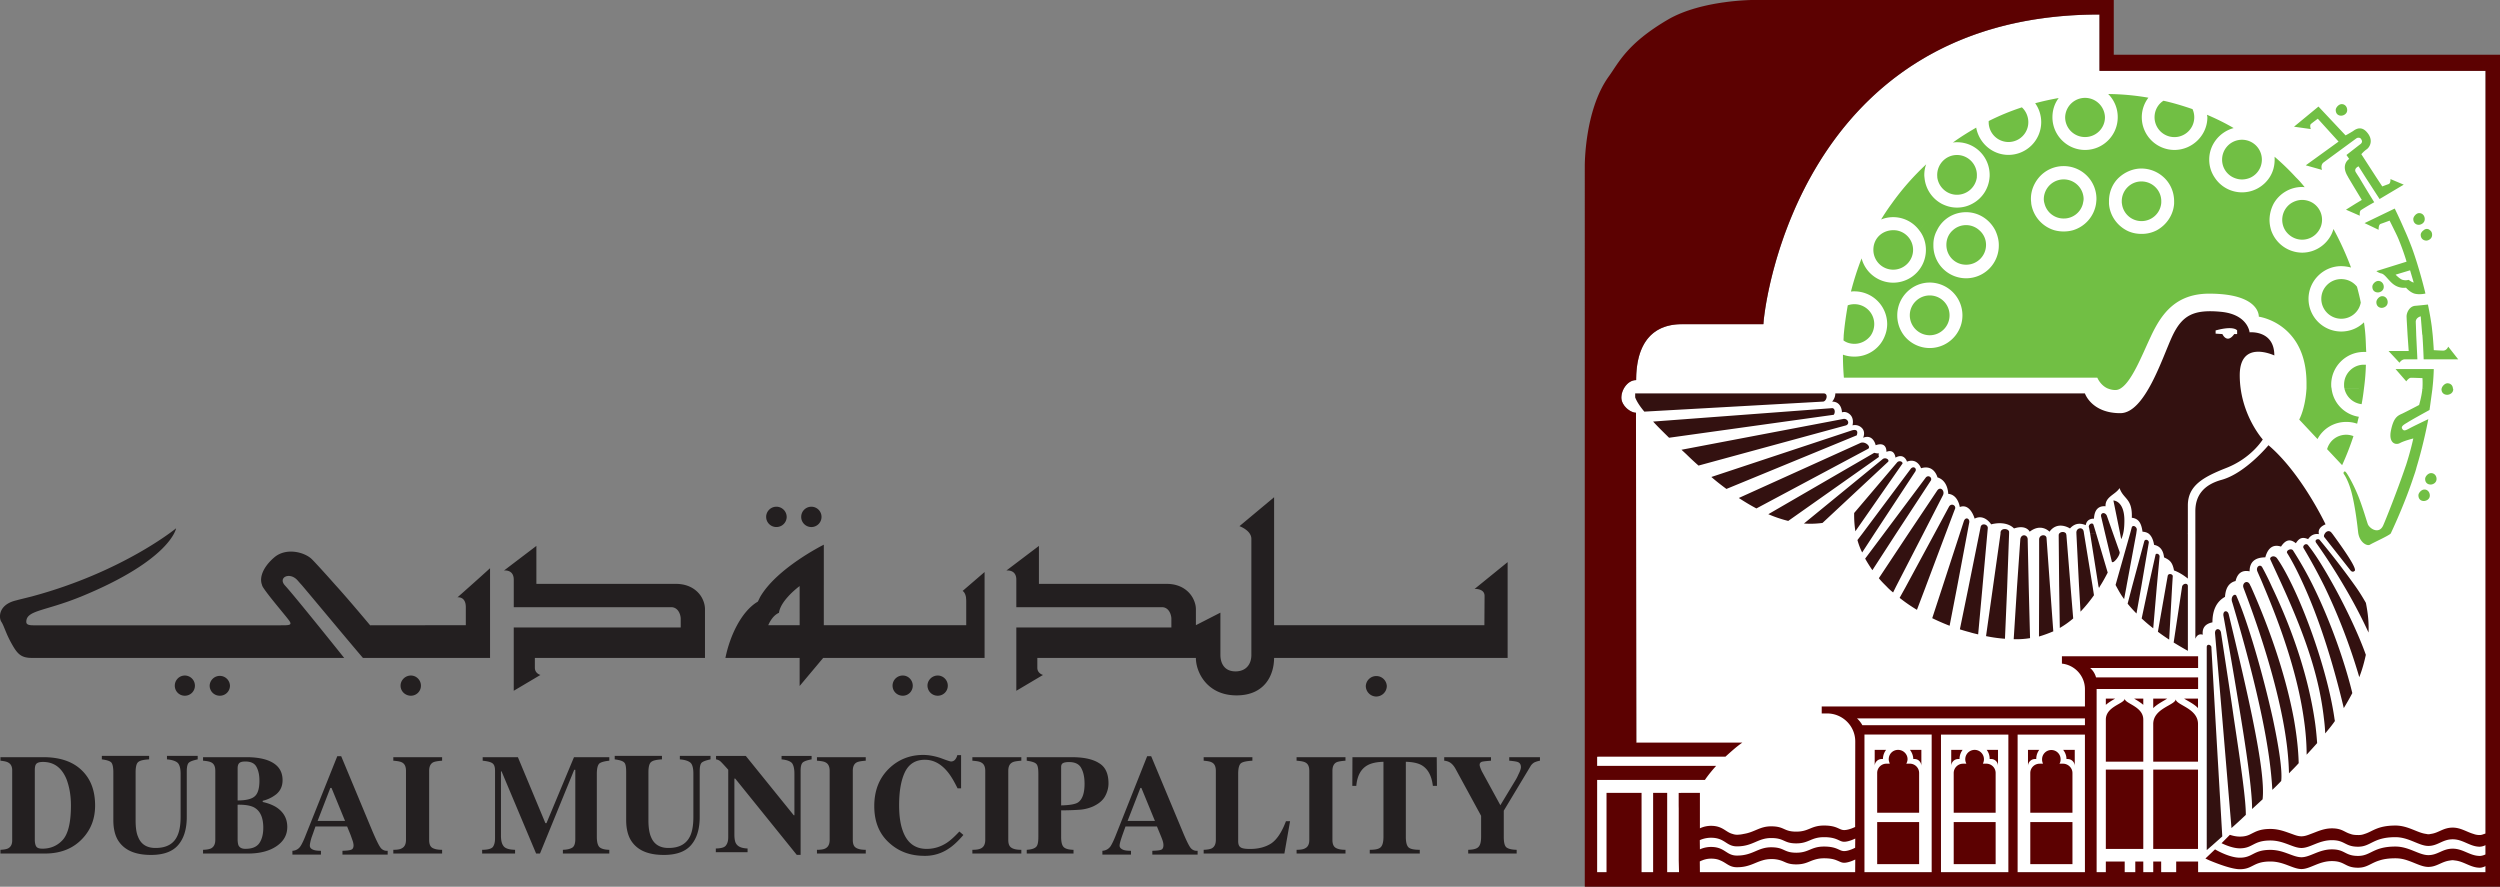 <svg xmlns="http://www.w3.org/2000/svg" viewBox="0 0 169.73 60.2"><rect x="0" y="0" width="169.73" height="60.2" fill="#808080" stroke="none"/><defs><clipPath id="a"><path d="M107 0h62.73v60.2H107zm0 0"/></clipPath></defs><path d="M2.137 40.5c6.207-1.664 9.82-4.633 9.82-4.633s-.344 2.145-6.531 4.668c-.02 0-.028.012-.035.012-2.375.957-3.606.883-3.606 1.672 0 .265.352.234.793.234h16.473c.586 0 .804 0 .586-.312-.254-.356-1.489-1.778-1.805-2.313-.016-.035-.039-.078-.043-.117-.21-.527.11-1.258.844-1.879.797-.668 2.035-.355 2.535.129.223.219.914.977 1.598 1.75.863.945 2.363 2.742 2.363 2.742l6.496-.008v-1.222c0-.766-.578-.668-.578-.668 0-.008.02-.008.02-.008 1.14-1.004 2.203-1.969 2.203-1.969v6.09h-8.63c-1.144-1.34-3.484-4.16-4.163-4.957-.153-.164-.247-.281-.293-.328-.512-.555-1.282-.2-.88.316l.036.043c.664.715 4.027 4.926 4.027 4.926H2.187c-.722 0-.984-.227-1.378-.934-.407-.71-.536-1.25-.715-1.515-.18-.266-.23-1.172 1.02-1.461.171-.047.347-.09.523-.133l.5-.125m45.496.047c.148.258.23.547.23.812v3.309h-11.55v.668c0 .39.378.488.378.488l-1.812 1.074v-4.3h11.336v-.59c0-.266-.164-.785-.649-.785H34.88v-1.868c0-.718-.664-.62-.664-.62l2.2-1.672v2.578h9.48c.859 0 1.44.402 1.738.906m6.656 1.898H52.16s.246-.64.727-.84c.043-.359.297-.742.578-1.058.383-.438.824-.758.824-.758zm1.64 0h9.669v-1.64c0-.094-.012-.184-.016-.258-.062-.348-.23-.426-.23-.426l1.492-1.285v5.832H55.887l-1.598 1.906v-1.906H49.25c.285-1.43 1.055-3.152 2.203-3.824.05-.098.098-.2.145-.297 1.129-1.977 4.332-3.567 4.332-3.567zm25.024-1.898c.149.258.238.547.238.812v1.086l1.664-.851v2.879c0 .449.196 1.109 1.024 1.109.723 0 1.078-.492 1.078-1.11v-7.89c0-.574-.809-.86-.809-.86l2.352-1.964v8.687h14.277l.012-1.898v-.09c0-.516-.676-.473-.676-.473l2.242-1.82v6.504H86.5c0 1.156-.629 2.543-2.547 2.543-2.008 0-2.762-1.582-2.762-2.543H70.426v.668c0 .39.386.488.386.488L69 46.898v-4.3h10.527v-.59c0-.266-.164-.785-.64-.785H69v-1.868c0-.718-.676-.62-.676-.62l2.211-1.672v2.578h8.684c.855 0 1.437.402 1.734.906m11.774 6.027a.714.714 0 011.426 0c0 .39-.325.715-.723.715a.718.718 0 01-.703-.715m-32.13-.023a.69.69 0 01.696-.688c.375 0 .676.313.676.688 0 .383-.301.683-.676.683-.39 0-.695-.3-.695-.683m2.37 0c0-.375.317-.688.696-.688.379 0 .684.313.684.688a.68.68 0 01-.684.683.69.69 0 01-.695-.683m-51.102 0c0-.375.301-.688.684-.688a.69.69 0 01.683.688.682.682 0 01-.683.683.677.677 0 01-.684-.683m2.367 0a.69.69 0 011.379 0 .682.682 0 01-.695.683.684.684 0 01-.684-.683m12.961 0c0-.375.32-.688.7-.688.378 0 .683.313.683.688a.68.68 0 01-.683.683c-.38 0-.7-.3-.7-.683m24.82-11.457c0-.38.313-.692.692-.692a.7.7 0 01.703.692.694.694 0 01-.703.687.69.69 0 01-.691-.687m2.379 0a.69.69 0 111.38-.003.69.69 0 01-1.38.003" fill-rule="evenodd" fill="#231f20"/><path d="M168.75 59.219V4.809h-26.21V.984c-20.661 0-22.817 20.293-22.817 21.024h-5.524c-2.144 0-3.117 1.457-3.117 3.797-.555 0-1.004.62-1.004 1.187 0 .547.606 1.028.992 1.028 0 .257.012 13.261.024 22.394l-2.664.957v7.848" fill="#fff"/><path d="M127.898 36.23l2.856-3.82c.2-.203.476.055.309.254l-2.336 3.566-1.606 2.48a10.03 10.03 0 01-.492-.784l1.27-1.696h.828m22.933 12.532c.528 3.5.824 5.652.813 6.562-.336.32-.664.621-.973.895l-.625-7.457-.492-5.754c-.028-.39.39-.39.414 0 .336 2.215.633 4.129.863 5.754h-.785m2.05 0c.552 2.703.798 4.531.688 5.504-.246.23-.484.449-.715.66.012-.91-.23-2.965-.753-6.164a352.608 352.608 0 00-1.196-6.985c-.027-.359.305-.359.367-.054.672 2.789 1.215 5.12 1.61 7.039h-.781m2.156 0c.406 1.906.664 3.543.574 4.261a12.48 12.48 0 01-.602.602c-.074-1.383-.304-3.012-.687-4.863-.469-2.274-1.145-4.887-2.027-7.848-.168-.422.199-.676.28-.445.75 1.687 1.802 5.312 2.462 8.293h-.715m2.14 0c.192 1.07.313 2.097.337 3.05-.204.235-.442.461-.66.692-.02-1.055-.157-2.309-.438-3.742-.477-2.434-1.34-5.414-2.653-8.86 0-.03-.019-.062-.019-.086h.523c1.325 2.965 2.38 6.118 2.91 8.946h-.761m2.164 0c.094.582.148 1.148.187 1.687-.218.25-.468.52-.714.79 0-.774-.067-1.61-.196-2.477-.367-2.575-1.273-5.559-2.71-8.946h.538c1.586 3.317 2.496 6.364 2.895 8.946h-.723m2.082 0c.008.066.024.133.032.191a7.945 7.945 0 01-.477.621l-.18.219a11.355 11.355 0 00-.09-1.031c-.304-2.668-1.148-5.32-2.796-8.946h.683c1.184 2.47 2.434 6.211 2.828 8.946h-.715m-28.21-12.532l1.957-2.925c.218-.317.554.023.382.336l-1.328 2.59-1.847 3.585h-.645c-.184-.183-.371-.367-.523-.562l2.004-3.024h1.011m.762 0l.988-1.835c.168-.282.535-.055.387.199l-.617 1.636-1.348 3.586h-1.348l1.938-3.586h.758m.96 0l.282-.863c.133-.324.437-.137.351.153l-.132.71-.676 3.586h-.992l1.168-3.586h.5m.824 0l.094-.468c.082-.274.484-.164.484.082l-.035.386-.324 3.586h-.942l.723-3.586h.543m.898 0v-.05c0-.387.625-.301.582-.028v.078l-.129 3.586h-.96l.507-3.586h.582m3.399 0c.11-.144.367-.156.469 0 .007.04.027.086.027.153l.277 3.433h-.773l-.031-3.433c0-.067.003-.113.03-.153h.47m.703 0v-.023c-.043-.379.437-.473.496-.11l.02.133.585 3.586h-.922l-.18-3.586h.516m.418 0l-.074-.402c-.098-.2.223-.406.3-.2l.184.602.782 2.645c-.176.336-.344.648-.536.941h-.09l-.566-3.586h.41m1.625 0l-.457-2.25s.746 0 .746 1.364c0 .418-.039.699-.085.886-.067.286-.133.372-.133.372l-.07-.372h.203m.472 0l.117-.437c.086-.195.391 0 .332.219l-.03.218-.665 3.586h-.687c-.02-.039-.04-.07-.051-.109l.984-3.477h.418m3.504 0v-1.917c0-1.34 1.035-1.918 2.563-2.524 1.75-.668 2.523-1.953 2.523-1.953s-1.563-1.73-1.563-4.36c0-2.46 2.348-1.343 2.348-1.343 0-1.738-1.68-1.57-1.68-1.57s-.109-1.223-1.957-1.395c-1.84-.172-2.625.23-3.3 1.676-.676 1.457-1.844 5.207-3.52 5.207-1.957 0-2.402-1.34-2.402-1.34h-16.946c0 .336-.218.555-.218.555.668 0 .668.73.668.73s.277-.121.566.164c.277.281.149.719.149.719s.347-.11.636.176c.278.28.086.664.086.664.695-.274.852.508.852.508.785-.278.73.449.73.449.567-.227.613.394.613.394.606-.34.782.27.782.27.719-.27.957.45.957.45.894-.278 1.113.62 1.113.62.73.223.73 1.117.73 1.117.676.059.786.895.786.895.718-.277 1.007.789 1.007.789.668-.344 1.122.387 1.122.387 1.113-.274 1.55.28 1.55.28.844-.28 1.067.22 1.067.22.785-.61 1.344 0 1.344 0 .562-.774 1.39-.22 1.39-.22.297-.331.645-.401 1.07-.226.051-.293.25-.441.56-.441.03-.598.3-.879.784-.84-.027-.656.676-.785.953-1.234.27.781.88.672.832 2.015.47.055.645.368.727.946.16.007.309.054.418.132.18.141.309.399.367.762.402.078.625.363.676.848.348.168.566.285.676.887.285.101.617.293.941.554v-3.05h-2.66m3.168 0v-1.528c0-1.062.562-1.793 1.793-2.129 1.61-.449 3.172-2.347 3.172-2.347 2.238 1.898 3.875 5.37 3.875 5.37-.352.15-.508.356-.457.633v.032c-.301-.043-.543.07-.727.34-.387-.164-.605-.082-.832.28-.34-.28-.664-.296-1.008.227-.523-.172-.886.07-1.066.73-.719.005-1.067.329-1.067.95-.507-.105-.824.125-.953.66a.824.824 0 00-.523.367h-2.207V36.23h8.383m.406 0c.086-.156.316-.277.484-.023 0 .012.02.016.024.023.453.625 1.64 2.247 1.535 2.508-.098.106-.207.11-.324-.043l-1.735-2.207c-.066-.05-.047-.164.016-.258h.508m-31.086 0l-.832 1.278a4.54 4.54 0 01-.32-.844l.332-.434 3.289-4.406c.195-.23.46 0 .285.219zm1.469 3.586l-.2.407a3.776 3.776 0 01-.445-.407zm21.68 8.946l.468 8.023c-.477.43-.844.754-1.055.93V43.93c0-.254.344-.164.317.058zm-19.66-8.946l-.602 1.586a10.614 10.614 0 01-1.176-.812l.43-.774zm2.132 0l-.516 2.668a15.841 15.841 0 01-1.18-.515l.704-2.153zm1.719 0l-.297 3.254c-.196-.047-.39-.09-.57-.148a12.15 12.15 0 01-.672-.195l.597-2.91zm1.675 0l-.152 3.551c-.418-.031-.848-.09-1.285-.18l.476-3.37zm1.461 0l.09 3.508a5.538 5.538 0 01-1.11.07l.227-3.578.223-3.214c.063-.395.527-.309.5.054l.07 3.16h-.793m2.239 0l.222 3.047a8.895 8.895 0 01-.972.352l.011-3.399v-3.214c.036-.34.504-.34.504-.055l.235 3.27h-.739m2.133 0l.18 2.171a6.016 6.016 0 01-.91.645l-.043-2.817zm1.5 0l.09.593a9.796 9.796 0 01-.914 1.117l-.098-1.71zm.488 0c-.019.03-.03.062-.054.101l-.035-.102zm1.81 0l-.161.855c-.238-.313-.39-.61-.527-.856zm1.007 0l-.328 1.835a8.208 8.208 0 01-.602-.668l.305-1.168.828-3.078c.078-.191.36-.054.297.145l-.5 2.933h-.625m1.676 0l-.243 2.84a10.117 10.117 0 01-.785-.668l.461-2.172.473-2.12c.02-.192.309-.083.281.105l-.187 2.015h-.567m1.606 0l-.2 3.61c-.28-.184-.535-.36-.765-.535l.539-3.075.129-.73c.058-.195.367-.11.34.055l-.043.675h-.426m1.496 0v4.371c-.336-.187-.66-.378-.965-.566l.574-3.805c.067-.218.391-.254.391-.023v.023h-.39m3.105 0c-.11.176-.172.407-.195.707-.563.309-.852.887-.852 1.73-.484.095-.71.38-.656.837-.227-.067-.395.02-.504.277v-3.55zm5.805 0c1.195 2.426 2.156 5.215 2.644 7.239-.172.332-.367.668-.578 1.02-.824-3.458-1.746-6.184-2.68-8.259-.382-.855-.754-1.601-1.144-2.238-.156-.183.23-.387.37-.219.477.743.954 1.57 1.388 2.457h-.614m2.024 0c.875 1.594 1.703 3.368 2.152 4.641-.105.488-.242 1-.445 1.516a40.104 40.104 0 00-2.363-6.157 37.898 37.898 0 00-1.415-2.597c-.109-.164.165-.39.305-.2.555.692 1.16 1.704 1.766 2.797h-.656m2.109 0c.289.407.508.774.703 1.114.129.636.21 1.3.18 2.015a34.297 34.297 0 00-1.645-3.129 41.36 41.36 0 00-1.89-2.933c-.196-.254.136-.336.218-.227a52.688 52.688 0 012.434 3.16h-.762m-16.238-3.586l-.262-1.117c-.097-.3.238-.39.375-.105l.43 1.222.437 1.239c.07.199-.418.84-.523.672zm-19.102-9.52c.328 0 .196.556-.062.556l-12.121.68c-.309-.368-.516-.692-.621-.966v-.27zm.567 1c.191 0 .23.29.11.45l-11.18 1.559c-.391-.383-.766-.75-1.083-1.098zm.773.731c.281-.039.461.325.172.438l-10.016 2.73a19.295 19.295 0 01-.828-.77l-.328-.304zm.57.778c.31-.086.434.023.329.336l-8.848 3.64c-.352-.258-.7-.53-1.023-.812zm.543.87c.325-.183.786.235.559.38l-7.586 4.05c-.39-.206-.793-.449-1.195-.71zm.973.653c.27.07.328.028.328.028s-.058.043-.011.253l-6.157 4.344a8.734 8.734 0 01-1.351-.457zm.59.414c.215-.133.504.098.316.227l-4.418 4.12a6.2 6.2 0 01-1.261.04zm1.289.371l-3.16 4.543a7.243 7.243 0 01-.082-1.242l2.926-3.445c.18-.172.464.02.316.144m21.758-8.847s.308.703.804 0h.196v-.246s-.196-.348-1.461 0v.218zm1.41 17.136c-.02-.28.289-.425.437-.164.04.055.043.11.086.164zm1.402 0c-.132-.336-.285-.668-.43-1.004-.148-.335.2-.558.333-.277.234.426.445.856.636 1.281zm1.282 0c-.258-.578-.547-1.183-.836-1.824-.09-.152.218-.351.437-.105.332.46.7 1.133 1.082 1.93" fill-rule="evenodd" fill="#331110"/><g clip-path="url(#a)"><path d="M126.582 58.418v.8h4.563v-9.347h-4.563zm-8.203-1.8a2.18 2.18 0 01-.453.054.94.94 0 01-.301-.055c-.469-.12-.664-.55-1.46-.55-.442 0-.755.171-.755.171v-2.41l-1.441.004v.867l.004.215v3.504l.02.8h-.805v-5.39h-.954v5.39h-.785v-5.39h-2.379v5.39h-.64V52.95h7.32c.227-.332.484-.644.762-.953h-8.082v-.625h8.715c.37-.336.742-.672 1.148-.957h-7.2c-.011-9.133-.023-22.137-.023-22.394-.386 0-.992-.48-.992-1.028 0-.566.45-1.187 1.004-1.187 0-2.34.973-3.797 3.117-3.797h5.524c0-.73 2.156-21.024 22.816-21.024V4.81h26.211v51.773c0 .008-.04.023-.094.035-.082.031-.183.074-.297.074-.144 0-.285-.02-.425-.074-.465-.133-.871-.43-1.414-.43-.653 0-.958.368-1.497.43a.515.515 0 01-.16.02.391.391 0 01-.133-.02c-.597-.062-1.234-.57-2.097-.57-1.242 0-1.563.414-2.098.57a1.09 1.09 0 01-.441.074c-.223 0-.383-.02-.516-.074-.418-.117-.566-.379-1.258-.379-.574 0-1.027.235-1.437.38-.223.089-.43.16-.633.16-.215 0-.41-.071-.648-.16-.418-.145-.875-.34-1.461-.34-.73 0-1.012.195-1.32.34-.2.109-.415.179-.758.179-.208 0-.442-.043-.672-.121l-.567.57c.36.172.836.348 1.238.348.899 0 .899-.532 2.079-.532.918 0 1.527.508 2.109.508.594 0 1.18-.53 2.07-.53.895 0 .875.444 1.774.444.879 0 1.008-.648 2.539-.648.922 0 1.594.594 2.23.594.653 0 .957-.45 1.657-.45.707 0 1.167.504 1.84.504a.922.922 0 00.39-.109v.633c-.023.008-.215.101-.39.101-.673 0-1.133-.492-1.84-.492-.7 0-1.004.438-1.657.438-.636 0-1.308-.582-2.23-.582-1.531 0-1.66.636-2.54.636-.898 0-.878-.445-1.773-.445-.89 0-1.476.535-2.07.535-.582 0-1.191-.5-2.11-.5-1.18 0-1.18.531-2.077.531-.633 0-1.438-.421-1.68-.566l-.653.621s.11.055.286.133c.492.203 1.492.594 2.047.594.898 0 .898-.524 2.078-.524.918 0 1.527.512 2.109.512.594 0 1.18-.54 2.07-.54.895 0 .875.45 1.774.45.61 0 .855-.312 1.445-.492.274-.09.61-.148 1.094-.148.304 0 .574.058.832.148.527.176.969.437 1.398.437.586 0 .895-.37 1.492-.437a.731.731 0 01.31 0c.612.055 1.07.492 1.694.492.176 0 .368-.097.391-.11v.419h-19.516v-.73h-1.488v.73h-1.02v-.73h-.538v.73h-.676v-.73h-.543v.73h-.719v-.73h-1.281v.73h-.625V46.777h6.89v-.789h-6.93c-.07-.25-.21-.476-.398-.636h7.328v-.797h-9.246v.5c.875.09 1.563.836 1.563 1.734v1.176H123.68v.472h.36c1.058 0 1.917.848 1.917 1.903l-.008 5.805s-.422.21-.746.21c-.348 0-.46-.308-1.363-.308-.895 0-1.024.414-1.887.414-.875 0-.781-.36-1.707-.36-.781 0-1.11.399-1.867.516M107.594 11.31s-.04-3.817 1.636-6.13c.66-.91 1.215-2.21 3.997-3.843 2.308-1.352 5.878-1.34 5.878-1.34h24.403v3.719h26.222v56.484h-62.136zm24.183 47.109v.8h4.575v-9.347h-4.575zm5.203 0v.8h4.57v-9.347h-4.57zm-9.535-3.586V52.48c0-.347.282-.632.625-.632h.23c-.03-.094-.07-.192-.07-.301 0-.356.278-.637.633-.637.348 0 .645.281.645.637a.67.67 0 01-.086.3h.238c.352 0 .633.286.633.633v2.696h-2.848zm5.196-2.352c0-.347.289-.632.632-.632h.23a.635.635 0 01.566-.938c.337 0 .626.281.626.637 0 .11-.03.207-.074.3h.234a.63.63 0 01.633.633v2.696h-2.847zm5.199 0c0-.347.281-.632.637-.632h.23a.607.607 0 01-.066-.301.628.628 0 111.257 0c0 .11-.015.207-.078.3h.239c.347 0 .644.286.644.633v2.696h-2.863zm5.129 2.352V52.25h2.543v5.387h-2.543zm3.219 0V52.25h3.039v5.387h-3.04zm-15.743-3.922v1.098c0-.27-.21-.477-.457-.477h-.09a1.092 1.092 0 00-.226-.62zm-2.695.621a.473.473 0 00-.473.477V50.91h.774a1.03 1.03 0 00-.215.621zm7.898-.62v1.097a.464.464 0 00-.464-.477h-.102a.993.993 0 00-.2-.62zm-2.703.62a.473.473 0 00-.472.477V50.91h.773c-.129.172-.21.383-.21.621zm7.914-.62v1.097a.478.478 0 00-.484-.477h-.078c0-.238-.09-.449-.223-.62zm-2.699.62a.476.476 0 00-.476.477V50.91h.765a1.02 1.02 0 00-.203.621zm11.067-2.379v2.559h-3.04v-2.559c0-1.082 1.528-1.28 1.528-1.691 0 .41 1.512.61 1.512 1.691m-.946-1.726h.946v.648c-.27-.289-.688-.476-.946-.648m-2.094 0h.95c-.254.172-.664.36-.95.648zm-1.3 0h.625v.426c-.2-.172-.434-.309-.625-.426m-1.918 0h.636c-.199.117-.437.254-.636.426zm2.543 1.43c0-.91-1.262-1.079-1.262-1.43 0 .351-1.281.52-1.281 1.43v2.855h2.543zm-3.961-.086h-15.48c.144.125.273.289.367.464h15.113zm-14.106 7.042h2.848v2.856h-2.848zm5.196 0h2.847v2.856h-2.847zm5.199 0h2.863v2.856h-2.863zm-22.29 2.606c-.085.031-.148.066-.148.066l.008.735h10.54l.007-.801v-.063s-.062.024-.144.063c-.149.066-.415.156-.61.156-.187 0-.3-.086-.488-.156-.18-.078-.426-.148-.875-.148-.352 0-.582.07-.805.148-.305.117-.562.266-1.082.266-.59 0-.738-.168-1.05-.266a1.933 1.933 0 00-.657-.094c-.234 0-.437.04-.605.094-.536.156-.914.46-1.715.46-.524 0-.711-.296-1.125-.46-.16-.078-.36-.125-.637-.125-.266 0-.48.07-.613.125m10.406-1.488s-.43.218-.754.218c-.348 0-.46-.312-1.363-.312-.895 0-1.024.422-1.887.422-.875 0-.781-.363-1.707-.363-.914 0-1.234.566-2.32.566-.739 0-.809-.586-1.762-.586-.441 0-.762.164-.762.164l.008.625s.313-.164.754-.164c.953 0 1.023.586 1.762.586 1.086 0 1.406-.563 2.32-.563.926 0 .832.368 1.707.368.863 0 .992-.418 1.887-.418.902 0 1.015.308 1.363.308.324 0 .746-.226.746-.226" fill-rule="evenodd" fill="#5c0101"/></g><path d="M128.715 15.637a1.34 1.34 0 011.168 1.324c0 .746-.61 1.348-1.352 1.348a1.345 1.345 0 01-1.344-1.348c0-.848.708-1.414 1.528-1.324m3.105-1.805c.325.168.672.262 1.043.262.383 0 .73-.094 1.04-.262a2.213 2.213 0 001.171-1.785c.008-.055.008-.121.008-.164 0-1.23-.98-2.227-2.219-2.227-.093 0-.191.004-.281.024.512-.375 1.043-.7 1.586-1.016.191 1.043 1.09 1.852 2.195 1.852a2.227 2.227 0 002.219-2.22c0-.48-.152-.929-.41-1.288.52-.137 1.05-.258 1.598-.352-.278.36-.426.817-.426 1.305 0 1.219.992 2.219 2.215 2.219 1.23 0 2.218-1 2.218-2.22a2.2 2.2 0 00-.648-1.577c.922.008 1.84.094 2.73.25-.28.367-.449.828-.449 1.328a2.22 2.22 0 002.211 2.219c1.227 0 2.242-1 2.242-2.22 0-.054-.023-.108-.023-.167.625.266 1.23.562 1.808.902-.945.254-1.66 1.117-1.66 2.14 0 .454.133.864.367 1.212a2.209 2.209 0 001.86 1.012c.781 0 1.469-.403 1.867-1.012.227-.348.348-.758.348-1.211 0-.059 0-.129-.004-.195.512.441 1 .91 1.453 1.406.219.207.41.437.594.664a1.176 1.176 0 00-.176-.016c-.832 0-1.563.465-1.938 1.137a2.415 2.415 0 00-.277 1.094c0 .242.04.476.11.707a2.24 2.24 0 002.105 1.52c.98 0 1.82-.653 2.101-1.52.012-.031.024-.055.024-.09.031.043.039.074.062.117.43.8.813 1.645 1.133 2.504a2.682 2.682 0 00-.672-.094c-1.21 0-2.215 1-2.215 2.22a2.224 2.224 0 002.215 2.218c.61 0 1.153-.235 1.551-.625.04.297.078.594.098.902.027.371.031.738.054 1.11h-.164c-1.21 0-2.214.988-2.214 2.218 0 .075 0 .164.023.246.105 1 .871 1.786 1.855 1.938-.05.16-.082.32-.117.469a2.2 2.2 0 00-.738-.121c-.844 0-1.582.46-1.953 1.164l-1.242-1.325s.414-.718.496-2.125v-.324c0-1.555-.453-2.574-1.031-3.25-.946-1.12-2.208-1.285-2.208-1.285s.11-1.563-3.367-1.563c-2.258 0-3.226 1.348-3.937 2.848-.024.059-.055.117-.082.176-.547 1.164-1.235 2.93-1.98 3.398a.662.662 0 01-.368.121c-.215 0-.394-.054-.555-.12-.484-.231-.675-.72-.675-.72h-17.207c-.04-.495-.063-.984-.063-1.495v-.067c.238.09.504.133.785.133.953 0 1.758-.594 2.067-1.426a2.14 2.14 0 00.152-.781 2.228 2.228 0 00-2.219-2.223c-.09 0-.16 0-.242.016a19.44 19.44 0 01.723-2.254 2.221 2.221 0 004.367-.582c0-.5-.168-.973-.457-1.328m12.008-1.801a2.235 2.235 0 01-1.57 1.8 2.323 2.323 0 01-.626.083c-.222 0-.425-.027-.629-.082a2.239 2.239 0 01-1.574-1.801c-.004-.11-.023-.215-.023-.336 0-.555.215-1.059.547-1.45a2.2 2.2 0 011.68-.769 2.22 2.22 0 012.222 2.22c0 .12-.016.226-.027.335m4.605-1.785a2.246 2.246 0 00-1.527-.606c-.567 0-1.113.239-1.52.61-.43.394-.68.976-.68 1.61v.171c.055.777.52 1.445 1.176 1.8.305.165.657.247 1.024.247a2.18 2.18 0 001.047-.246c.648-.356 1.12-1.024 1.175-1.801v-.172c0-.633-.265-1.215-.695-1.613m-11.45 3.586c-.378-.73-1.124-1.227-1.976-1.227-.879 0-1.625.496-1.976 1.227a1.99 1.99 0 00-.246.992 2.221 2.221 0 104.441 0c0-.36-.105-.695-.242-.992m-3.64-1.801a2.235 2.235 0 01-1.157-1.715c-.008-.082-.02-.152-.02-.234 0-.254.04-.496.13-.727a17.515 17.515 0 00-2.348 2.676c-.258.352-.492.703-.715 1.07a2.195 2.195 0 012.586.73m1.23-3.585c0-.055-.007-.121-.007-.164 0-.75.597-1.36 1.343-1.36.742 0 1.352.61 1.352 1.36 0 .043-.004.11-.004.164a1.361 1.361 0 01-1.348 1.176c-.68 0-1.246-.512-1.336-1.176m20.094 0a1.329 1.329 0 01-.758-1.211 1.35 1.35 0 111.953 1.21 1.433 1.433 0 01-.601.138c-.219 0-.418-.055-.594-.137m7.809 0c-.028-.055-.047-.094-.075-.137-.43-.777.137-1.12.137-1.12l-.187-.267s.793-.62.965-.75c.156-.136.078-.261.02-.347-.052-.082-.212-.11-.321-.024-.11.078-2.11 1.547-2.223 1.63-.23.19-.098.503-.098.503l-1.105-.312 2.227-1.61-1.41-1.554s-.364.273-.458.351c-.109.082-.02.352-.02.352l-1.136-.16 1.66-1.368 1.84 1.957s.207-.105.516-.296c.226-.172.586-.34.953.105.433.512.187.965-.02 1.125-.222.152-.379.344-.379.344l1.02 1.578.402.61s.27-.106.426-.157c.156-.055.129-.344.129-.344l.902.38-1.64.976-.95-1.465-.476-.754s-.348.14-.184.406c.04.063.114.184.223.348a90.05 90.05 0 001.023 1.683l-.18.102a15.6 15.6 0 00-.722.434c-.113.078-.078.379-.078.379l-.938-.41.645-.403.43-.258s-.637-1.05-.918-1.527h.738M140.207 7.96a1.352 1.352 0 012.703 0c0 .746-.605 1.344-1.351 1.344a1.345 1.345 0 01-1.352-1.344m6.676-1.121c.672.148 1.34.351 1.972.57a1.348 1.348 0 11-2.578.55c0-.472.239-.89.606-1.12m-11.867 1.379a16.073 16.073 0 012.254-.93c.265.242.437.61.437 1.008a1.345 1.345 0 11-2.691 0zm23.968-1.149c.211 0 .371.172.371.407 0 .261-.257.378-.41.378-.168 0-.367-.097-.367-.39 0-.156.2-.395.406-.395m-20.175 6.762a1.06 1.06 0 01-.051-.336 1.352 1.352 0 012.703 0c0 .121-.031.227-.05.336a1.331 1.331 0 01-1.302 1.004 1.331 1.331 0 01-1.3-1.004m5.254 0c-.012-.05-.012-.11-.012-.172 0-.734.597-1.34 1.332-1.34.754 0 1.351.606 1.351 1.34 0 .063 0 .121-.007.172a1.346 1.346 0 01-1.344 1.18 1.337 1.337 0 01-1.32-1.18m11.437 0c.227-.156.508-.258.797-.258.297 0 .586.102.8.258.333.246.551.637.551 1.094 0 .25-.07.492-.207.707a1.34 1.34 0 01-1.144.64c-.488 0-.914-.265-1.152-.64a1.353 1.353 0 01.355-1.8m-22.918 1.8c.238-.219.555-.348.902-.348.336 0 .657.13.895.348a1.3 1.3 0 01.457.992c0 .75-.606 1.348-1.352 1.348-.754 0-1.34-.598-1.34-1.348 0-.398.16-.75.438-.992m29.977 0c-.176-.363-.325-.653-.325-.653s-.445.168-.605.22c-.16.054-.14.402-.14.402l-.954-.454 2.047-.988s.309.621.676 1.473c.164.355.336.785.496 1.203.543 1.5.914 3.094.914 3.094s-.418.101-.762 0c-.312-.102-.558-.399-.558-.399s-.36.078-.75-.16c-.395-.234-.664-.766-.93-.805a.86.86 0 01-.332-.16l2.05-.64s-.179-.63-.495-1.407c-.09-.238-.22-.5-.332-.726h.699m1.289 0a.33.33 0 01.21-.09c.087 0 .169.035.216.09.101.066.148.176.148.312 0 .274-.258.39-.39.39-.184 0-.383-.116-.383-.401 0-.098.082-.223.199-.301h.426m-.735-1.164c.227 0 .383.176.383.406 0 .273-.262.39-.41.39-.168 0-.367-.117-.367-.394 0-.156.199-.402.394-.402m-37.234 8.316c-.254.34-.66.559-1.098.559-.281 0-.547-.078-.746-.23 0-.098.012-.22.012-.329.058-.7.16-1.379.277-2.055a1.347 1.347 0 011.797 1.273c0 .286-.09.56-.242.782m2.27 0a2.232 2.232 0 01-.465-1.379c0-1.215.992-2.222 2.203-2.222a2.229 2.229 0 012.222 2.222c0 .524-.175.992-.48 1.38a2.216 2.216 0 01-3.48 0m34.183 0c-.031-.575-.07-1.188-.07-1.31 0-.234.187-.69.601-.714.39-.032.848-.086.848-.086s.16.73.262 1.5c.023.207.047.414.066.61.047.546.07.987.07.987s.5.032.633.032c.25 0 .348-.27.348-.27l.676.86h-2.344s-.027-.84-.082-1.61c0-.023 0-.05-.016-.074l-.101-1.234s-.36.082-.336.406c.004.12.02.488.031.902l.078 1.61h-.844c-.238 0-.37.234-.37.234l-.743-.797h1.367l-.074-1.047h.586m-4.023-3.32c.097.363.187.715.257 1.078a1.34 1.34 0 01-1.332 1.098 1.356 1.356 0 01-1.347-1.352c0-.746.613-1.34 1.347-1.34.442 0 .828.203 1.075.516m-30.36 1.941c0-.746.617-1.347 1.352-1.347.746 0 1.347.601 1.347 1.347a1.35 1.35 0 01-1.347 1.356 1.36 1.36 0 01-1.352-1.356m33.965-3.054l.246.832s-.074-.016-.148-.059c-.098-.05-.192-.125-.192-.125s-.219.07-.449-.012c-.191-.078-.441-.34-.441-.34zm-2.156.722c.199 0 .37.168.37.399 0 .27-.25.382-.394.382-.187 0-.382-.105-.382-.394 0-.16.195-.387.406-.387m.27 1.035c.206 0 .366.176.366.407 0 .27-.246.386-.406.386-.172 0-.363-.113-.363-.39 0-.168.191-.403.402-.403m-2.574 6.25c-.02-.078-.02-.16-.02-.246 0-.746.61-1.351 1.34-1.351h.141a14.29 14.29 0 01-.129 1.597 16.02 16.02 0 01-.16 1.082 1.348 1.348 0 01-1.172-1.082h1.332m3.969 0c.023-.367 0-.687 0-.687s-.621-.024-.774-.024c-.16 0-.324.243-.324.243l-.726-.832h2.593s-.011.636-.09 1.3c-.003.09-.023.168-.03.246-.09.668-.169 1.23-.169 1.23s-1.28.7-1.523.864c-.258.149-.434.27-.324.422.097.16.214.106.457-.02.226-.132 1.308-.644 1.308-.644s-.281 1.559-.8 3.273c-.051.22-.13.438-.2.641-.617 1.887-1.484 3.7-1.543 3.836-.054.125-1.148.613-1.418.773-.199.122-.726-.16-.804-.855-.04-.375-.188-1.672-.426-2.61-.195-.796-.488-1.269-.535-1.316-.082-.105.027-.277.136-.133.063.059.438.664.793 1.516.34.813.63 1.871.704 2.04.171.312.746.64 1.02.073.155-.336.96-2.355 1.507-3.965.016-.03.02-.07.039-.105.34-1.047.508-1.855.508-1.855s-.617.152-.906.312c-.297.164-.774 0-.618-.824.168-.832.395-1.016.758-1.168.344-.164 1.16-.594 1.16-.594s.153-.516.211-.992c0-.047 0-.09.016-.145h.68m.628 0c.04-.144.215-.336.391-.336.203 0 .352.137.367.336 0 .028.024.043.024.067 0 .27-.258.379-.41.379-.188 0-.387-.106-.387-.39 0-.017.015-.04.015-.056h.758m-6.75 3.25a18.913 18.913 0 01-.77 1.973l-1.019-1.086c.16-.574.676-.98 1.301-.98.168 0 .328.035.488.093m5.274 2.512c.199 0 .367.164.367.395 0 .27-.25.382-.399.382-.18 0-.375-.101-.375-.382 0-.164.196-.395.407-.395m-.457 1.113c.203 0 .367.172.367.407 0 .27-.262.375-.406.375-.168 0-.368-.098-.368-.391 0-.152.2-.39.407-.39" fill-rule="evenodd" fill="#71bf44"/><path d="M.031 57.695c.242-.011.41-.043.52-.097.187-.102.277-.278.277-.535v-4.77c0-.25-.09-.426-.27-.523-.097-.06-.277-.098-.527-.125v-.239h2.906c1.176 0 2.063.32 2.676.953.57.582.844 1.36.844 2.332 0 .883-.281 1.621-.844 2.227-.636.687-1.488 1.031-2.57 1.031H.031zm2.332-.633c.008.192.043.333.11.426.07.086.195.13.41.13.554 0 1.02-.2 1.383-.602.363-.41.55-1.18.55-2.336 0-.68-.109-1.266-.296-1.766-.32-.789-.852-1.184-1.602-1.184-.25 0-.406.051-.48.165-.047.07-.075.199-.075.398zm7.762-5.746v.239c-.367.02-.617.074-.738.18-.125.097-.18.34-.18.71v3.239c0 .492.05.87.172 1.14.195.5.594.746 1.18.746.738 0 1.234-.27 1.484-.828.14-.3.219-.722.219-1.27v-2.96c0-.344-.075-.59-.188-.711-.136-.13-.383-.215-.738-.246v-.239h2.086v.239c-.305.066-.5.133-.602.226-.093.086-.14.285-.14.594v3.098c0 .824-.2 1.457-.59 1.906-.387.445-1 .664-1.844.664-1.078 0-1.82-.328-2.234-.996-.211-.348-.317-.809-.317-1.367v-3.235c0-.367-.054-.59-.144-.683-.094-.098-.309-.164-.637-.207v-.239zm3.66 6.38c.246-.008.438-.044.547-.098.191-.102.285-.297.285-.575v-4.687c0-.29-.086-.477-.265-.57-.114-.063-.297-.098-.567-.121v-.239h2.934c.57 0 1.035.067 1.41.196.71.253 1.055.703 1.055 1.367 0 .398-.141.71-.426.953a2.346 2.346 0 01-.922.445v.082c.34.074.652.188.918.352.5.324.75.773.75 1.34 0 .539-.238.972-.73 1.308-.481.328-1.13.5-1.934.5h-3.055zm2.348-3.352c.586 0 .984-.102 1.183-.301.2-.188.297-.54.297-1.035 0-.371-.058-.68-.199-.938-.125-.246-.383-.37-.754-.37-.195 0-.332.03-.406.1-.082.067-.121.196-.121.364zm0 2.703c.012.176.031.297.074.375.086.137.223.207.453.207.438 0 .754-.121.938-.375.175-.246.277-.598.277-1.055 0-.691-.207-1.148-.613-1.375-.239-.133-.614-.199-1.13-.191zm3.719.715a.675.675 0 00.546-.309c.09-.133.223-.394.383-.816l2.117-5.297h.266l2.117 5.082c.246.574.422.941.543 1.11a.53.53 0 00.496.23v.258h-3.07v-.258c.305-.008.496-.032.602-.078.105-.04.152-.141.152-.309a1.28 1.28 0 00-.082-.348l-.117-.332-.239-.586h-2.148c-.137.391-.223.637-.266.75-.074.246-.117.438-.117.555 0 .133.086.23.274.293.105.035.261.055.48.055v.258h-1.937zm3.574-2.028l-.918-2.238h-.082l-.863 2.238zm3.277 1.961c.262 0 .461-.03.567-.097.203-.098.293-.293.293-.575v-4.687c0-.29-.09-.48-.266-.57-.121-.067-.32-.098-.594-.121v-.239h3.313v.239c-.297.023-.489.054-.61.113-.18.097-.27.285-.27.578v4.687c0 .27.067.446.212.536.156.093.37.136.668.136v.254h-3.313zm6.031 0c.371 0 .614-.066.723-.187.098-.133.152-.324.152-.582v-4.59c0-.27-.054-.434-.187-.523-.121-.083-.336-.133-.652-.168v-.239h2.39l1.867 4.477h.075l1.867-4.477h2.398v.239c-.324.035-.543.093-.664.18-.117.1-.183.331-.183.71v4.278c0 .363.066.59.183.703.121.109.34.172.664.18v.253h-3.152v-.254c.273-.008.48-.054.633-.144.136-.082.21-.278.21-.567v-4.722h-.074l-2.324 5.687h-.262l-2.347-5.582-.04.004v4.371c0 .328.06.559.18.707.118.156.375.235.778.246v.254h-2.235zm12.207-6.379v.239c-.367.02-.613.074-.734.18-.125.097-.184.34-.184.71v3.239c0 .492.059.87.176 1.14.2.5.606.746 1.184.746.738 0 1.222-.27 1.48-.828.137-.3.211-.722.211-1.27v-2.96c0-.344-.062-.59-.176-.711-.136-.13-.37-.215-.742-.246v-.239h2.082v.239c-.3.066-.496.133-.601.226-.09.086-.133.285-.133.594v3.098c0 .824-.2 1.457-.59 1.906-.387.445-1.004.664-1.844.664-1.093 0-1.824-.328-2.238-.996-.21-.348-.32-.809-.32-1.367v-3.235c0-.367-.032-.59-.14-.683-.095-.098-.306-.164-.638-.207v-.239zm3.657 6.29c.359-.008.586-.07.68-.2.109-.133.163-.312.163-.57v-4.578c-.296-.332-.48-.528-.546-.582a.6.6 0 00-.282-.121v-.235h2.02l3.258 4.032h.043v-2.836c0-.325-.059-.563-.16-.703-.122-.137-.364-.223-.712-.258v-.235h2.04v.235c-.297.054-.5.125-.594.207-.102.086-.153.273-.153.566v5.711h-.261l-4.18-5.18h-.055v3.793c0 .297.04.512.121.63.122.202.387.312.774.323v.254h-2.156zm6.867.09c.262 0 .465-.032.578-.098.191-.098.285-.293.285-.575v-4.687c0-.29-.094-.48-.27-.57-.105-.067-.312-.098-.593-.121v-.239h3.312v.239c-.297.023-.492.054-.609.113-.184.097-.27.285-.27.578v4.687c0 .27.067.446.22.536.148.093.362.136.66.136v.254h-3.313zm7.207-6.442c.402 0 .808.082 1.203.215.414.16.645.23.688.23a.36.36 0 00.292-.14.72.72 0 00.137-.29h.258v2.254h-.238c-.242-.492-.469-.878-.703-1.152-.442-.527-.95-.789-1.516-.789-.633 0-1.082.281-1.355.836-.27.566-.395 1.316-.395 2.246 0 .695.078 1.27.238 1.715.29.84.84 1.254 1.633 1.254.484 0 .941-.137 1.36-.41.246-.16.53-.418.859-.77l.273.234c-.36.422-.695.731-.972.91a2.832 2.832 0 01-1.668.508c-.938 0-1.723-.28-2.36-.851-.71-.617-1.05-1.465-1.05-2.524 0-1.054.331-1.902 1.007-2.558.63-.606 1.407-.918 2.309-.918m3.344 6.441c.27 0 .457-.03.586-.097.195-.098.289-.293.289-.575v-4.687c0-.29-.094-.48-.278-.57-.105-.067-.308-.098-.597-.121v-.239h3.324v.239c-.305.023-.5.054-.606.113-.191.097-.28.285-.28.578v4.687c0 .27.07.446.222.536.148.093.36.136.664.136v.254h-3.324zm3.691 0c.316-.02.527-.086.633-.195.117-.105.156-.344.156-.688v-4.277c0-.367-.039-.59-.156-.687-.106-.098-.317-.157-.633-.203v-.239h3.063c.82 0 1.433.137 1.851.407.434.257.637.726.637 1.374 0 .317-.09.622-.25.903-.164.277-.438.496-.824.672a2.78 2.78 0 01-.852.21c-.293.02-.723.044-1.289.044v1.797c0 .363.059.59.18.703.109.109.336.172.66.18v.253h-3.176zm2.336-3.015c.566-.012.95-.078 1.137-.196.297-.195.453-.62.453-1.27 0-.44-.074-.796-.227-1.07-.144-.269-.414-.406-.832-.406-.191 0-.328.028-.41.075-.078.042-.121.132-.121.257zm2.8 3.082a.713.713 0 00.555-.309c.086-.133.22-.394.383-.816l2.102-5.297h.273l2.121 5.082c.235.574.414.941.532 1.11a.533.533 0 00.5.23v.258h-3.075v-.258c.309-.008.524-.032.614-.078.09-.04.14-.141.14-.309 0-.078-.015-.195-.07-.348-.031-.09-.074-.199-.129-.332l-.242-.586h-2.133c-.14.391-.23.637-.266.75-.082.246-.136.438-.136.555 0 .133.105.23.281.293.105.035.266.055.492.055v.258h-1.941zm3.567-2.028l-.918-2.238h-.07l-.867 2.238zm3.309 1.961c.25-.008.437-.043.547-.097.191-.102.28-.297.28-.575v-4.687c0-.29-.085-.477-.265-.57-.101-.063-.297-.098-.562-.121v-.239h3.308v.239c-.386.023-.636.074-.77.167-.124.098-.195.34-.195.723v4.57c0 .215.055.356.172.426.11.074.32.106.637.106.574 0 1.059-.13 1.445-.383.375-.258.707-.754.989-1.5h.28l-.386 2.195h-5.48zm6.308 0c.262 0 .453-.03.57-.097.208-.098.294-.293.294-.575v-4.687c0-.29-.086-.48-.266-.57-.117-.067-.32-.098-.598-.121v-.239h3.32v.239c-.3.023-.5.054-.62.113-.176.097-.266.285-.266.578v4.687c0 .27.074.446.219.536.152.093.367.136.668.136v.254h-3.32zm3.793-6.289h5.723l.016 1.95h-.278c-.086-.696-.34-1.165-.773-1.41-.235-.133-.598-.216-1.063-.227v5.093c0 .364.059.594.18.715.117.114.375.168.766.168v.254h-3.395v-.254c.379 0 .621-.054.742-.175.125-.118.188-.356.188-.708V51.72c-.469.011-.82.093-1.067.226-.46.246-.718.723-.777 1.41h-.27zm9.407 0v.239c-.329.027-.54.046-.633.078-.094.043-.137.101-.137.203 0 .043.008.09.027.14.016.059.055.149.114.286l1.265 2.316 1.024-1.695c.062-.102.136-.235.195-.38.117-.226.176-.402.176-.511 0-.172-.07-.285-.2-.34-.09-.039-.292-.07-.593-.097v-.239h2.086v.239a1.636 1.636 0 00-.364.109.69.69 0 00-.28.27l-1.813 3.015v1.773c0 .372.054.61.176.715.128.102.359.16.699.168v.254h-3.29v-.254c.344-.008.579-.07.688-.187.125-.113.188-.344.188-.696v-1.425l-1.746-3.207c-.121-.211-.258-.36-.418-.442a.96.96 0 00-.34-.093v-.239" fill="#231f20"/></svg>